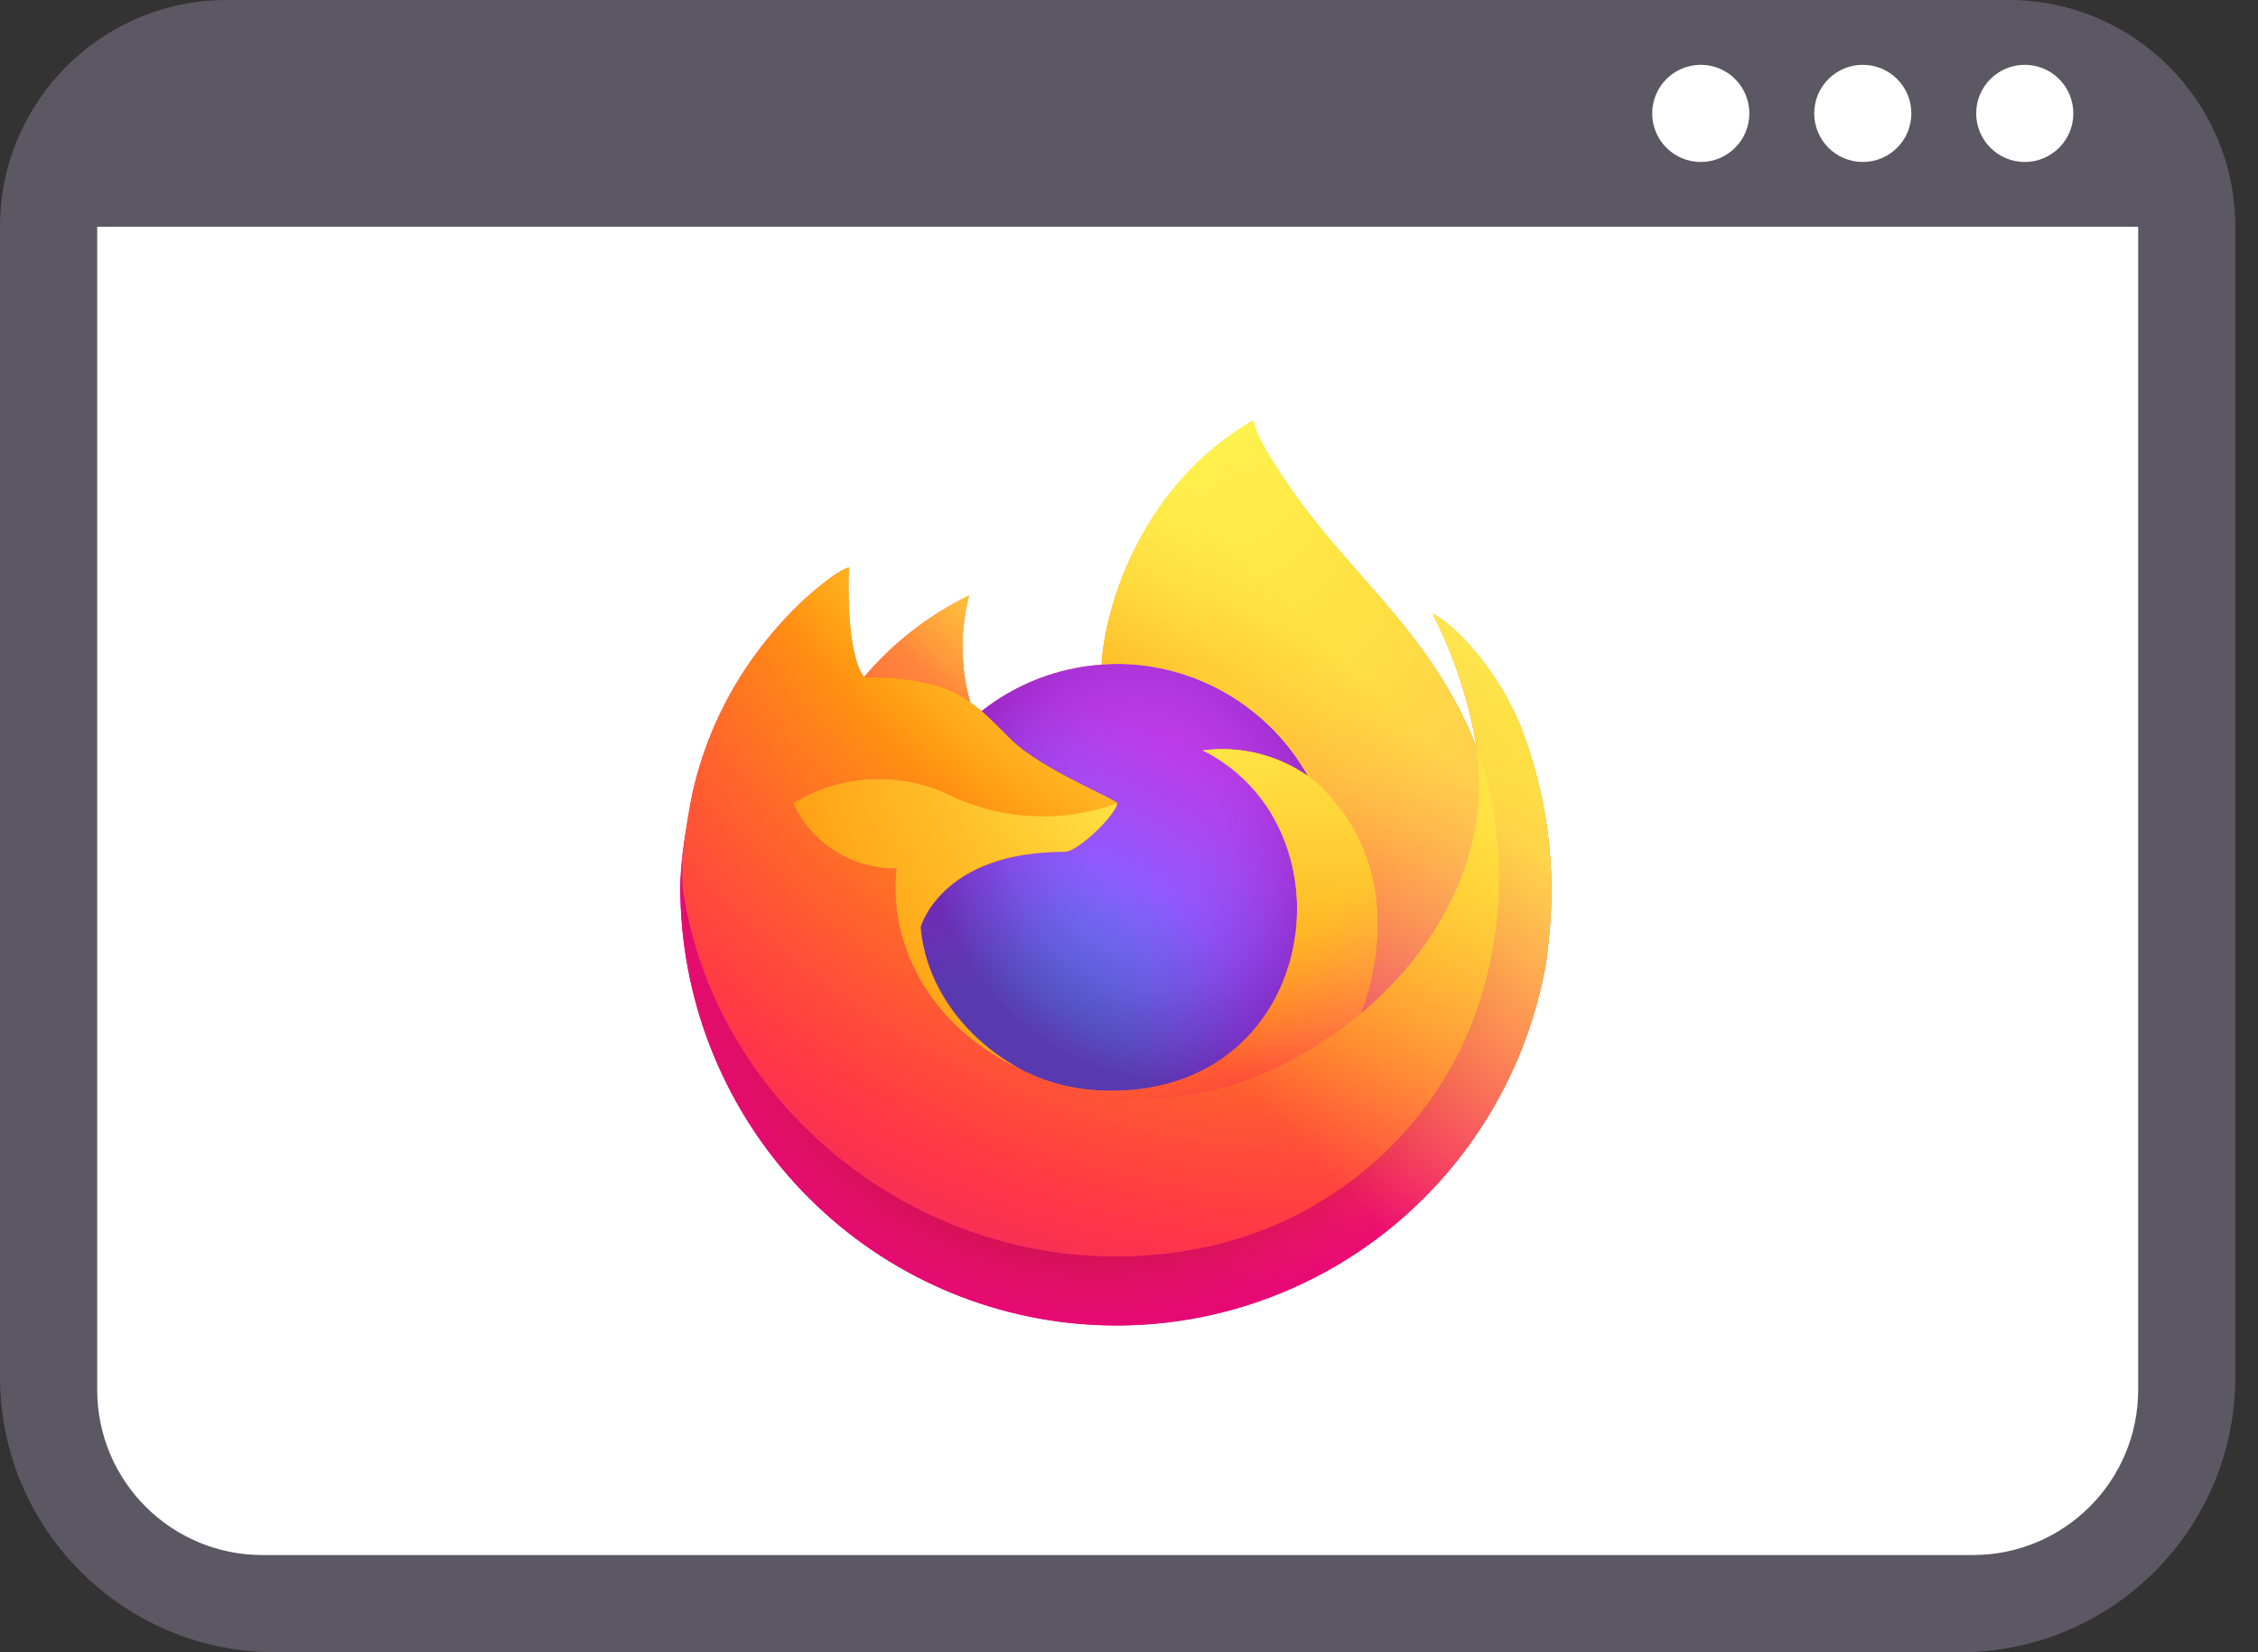 <svg width="41" height="30" viewBox="0 0 41 30" fill="none" xmlns="http://www.w3.org/2000/svg">
<rect x="0" y="0" width="41" height="30" fill="#333333" stroke="none"/>
<path d="M0 4.118C0 1.844 1.844 0 4.118 0H36.471C38.745 0 40.588 1.844 40.588 4.118H0Z" fill="#5B5863"/>
<circle cx="36.765" cy="2.059" r="0.882" fill="white"/>
<circle cx="33.824" cy="2.059" r="0.882" fill="white"/>
<circle cx="30.882" cy="2.059" r="0.882" fill="white"/>
<path d="M0 4.118H40.588V25C40.588 27.761 38.35 30 35.588 30H5C2.239 30 0 27.762 0 25V4.118Z" fill="#5B5863"/>
<path d="M1.765 4.118H38.824V25.235C38.824 26.892 37.48 28.235 35.824 28.235H4.765C3.108 28.235 1.765 26.892 1.765 25.235V4.118Z" fill="white"/>
<path d="M24.982 20.221C25.334 20.231 25.685 20.17 26.013 20.042C26.341 19.913 26.641 19.721 26.893 19.475C27.146 19.229 27.347 18.935 27.484 18.611C27.621 18.286 27.692 17.937 27.692 17.585C27.692 17.232 27.621 16.883 27.484 16.559C27.347 16.234 27.146 15.94 26.893 15.694C26.641 15.448 26.341 15.256 26.013 15.128C25.685 14.999 25.334 14.938 24.982 14.948C24.295 14.967 23.643 15.253 23.164 15.745C22.685 16.238 22.416 16.898 22.416 17.585C22.416 18.272 22.685 18.931 23.164 19.424C23.643 19.916 24.295 20.202 24.982 20.221Z" fill="#5B5863"/>
<path d="M27.598 13.155C27.254 12.323 26.556 11.425 26.009 11.141C26.399 11.9 26.67 12.715 26.811 13.557L26.813 13.57C25.918 11.327 24.399 10.422 23.159 8.453C23.097 8.353 23.034 8.253 22.973 8.148C22.938 8.088 22.91 8.034 22.886 7.984C22.834 7.884 22.794 7.778 22.767 7.669C22.767 7.664 22.766 7.659 22.762 7.655C22.759 7.651 22.755 7.649 22.75 7.648C22.745 7.647 22.739 7.647 22.735 7.648C22.734 7.648 22.732 7.65 22.731 7.65C22.73 7.651 22.727 7.653 22.725 7.653L22.728 7.648C20.739 8.818 20.064 10.985 20.002 12.069C19.208 12.124 18.448 12.418 17.823 12.913C17.758 12.857 17.689 12.806 17.619 12.757C17.438 12.123 17.43 11.451 17.596 10.812C16.866 11.168 16.217 11.672 15.69 12.293H15.687C15.373 11.893 15.395 10.575 15.413 10.299C15.32 10.337 15.231 10.384 15.148 10.44C14.871 10.639 14.612 10.862 14.374 11.107C14.103 11.383 13.856 11.681 13.634 11.999V12.001V11.999C13.125 12.724 12.764 13.544 12.572 14.41L12.561 14.463C12.546 14.533 12.493 14.884 12.483 14.96C12.483 14.966 12.482 14.971 12.482 14.977C12.412 15.339 12.369 15.706 12.353 16.074V16.115C12.355 18.108 13.1 20.027 14.442 21.494C15.784 22.961 17.624 23.869 19.6 24.038C21.576 24.207 23.542 23.625 25.112 22.408C26.681 21.19 27.739 19.425 28.076 17.461C28.089 17.358 28.1 17.257 28.112 17.153C28.275 15.798 28.098 14.424 27.598 13.155ZM18.471 19.385C18.508 19.403 18.543 19.422 18.581 19.439L18.587 19.442C18.548 19.424 18.51 19.405 18.471 19.385ZM26.814 13.572V13.564L26.815 13.573L26.814 13.572Z" fill="url(#paint0_linear)"/>
<path d="M27.598 13.155C27.254 12.323 26.556 11.425 26.009 11.141C26.399 11.9 26.67 12.715 26.811 13.557V13.564L26.813 13.573C27.423 15.328 27.335 17.252 26.567 18.944C25.659 20.901 23.462 22.907 20.024 22.809C16.308 22.703 13.036 19.933 12.424 16.304C12.313 15.731 12.424 15.441 12.48 14.976C12.404 15.338 12.361 15.705 12.353 16.074V16.115C12.355 18.108 13.1 20.027 14.442 21.494C15.784 22.961 17.624 23.869 19.6 24.038C21.576 24.207 23.542 23.625 25.112 22.408C26.681 21.19 27.739 19.425 28.076 17.461C28.089 17.358 28.1 17.257 28.112 17.153C28.275 15.798 28.098 14.424 27.598 13.155Z" fill="url(#paint1_radial)"/>
<path d="M27.598 13.155C27.254 12.323 26.556 11.425 26.009 11.141C26.399 11.9 26.67 12.715 26.811 13.557V13.564L26.813 13.573C27.423 15.328 27.335 17.252 26.567 18.944C25.659 20.901 23.462 22.907 20.024 22.809C16.308 22.703 13.036 19.933 12.424 16.304C12.313 15.731 12.424 15.441 12.48 14.976C12.404 15.338 12.361 15.705 12.353 16.074V16.115C12.355 18.108 13.1 20.027 14.442 21.494C15.784 22.961 17.624 23.869 19.6 24.038C21.576 24.207 23.542 23.625 25.112 22.408C26.681 21.19 27.739 19.425 28.076 17.461C28.089 17.358 28.1 17.257 28.112 17.153C28.275 15.798 28.098 14.424 27.598 13.155Z" fill="url(#paint2_radial)"/>
<path d="M23.75 14.091C23.767 14.103 23.783 14.115 23.799 14.127C23.6 13.773 23.353 13.448 23.064 13.164C20.602 10.69 22.419 7.8 22.725 7.653L22.728 7.648C20.739 8.819 20.064 10.985 20.002 12.069C20.094 12.063 20.186 12.055 20.28 12.055C20.986 12.056 21.679 12.245 22.288 12.603C22.898 12.961 23.402 13.474 23.75 14.091Z" fill="url(#paint3_radial)"/>
<path d="M20.285 14.585C20.272 14.783 19.576 15.466 19.333 15.466C17.081 15.466 16.716 16.835 16.716 16.835C16.816 17.988 17.615 18.937 18.581 19.439C18.625 19.462 18.67 19.483 18.715 19.503C18.792 19.538 18.87 19.57 18.947 19.599C19.279 19.717 19.626 19.784 19.977 19.799C23.924 19.985 24.689 15.056 21.841 13.625C22.512 13.537 23.193 13.704 23.75 14.091C23.402 13.474 22.898 12.961 22.288 12.603C21.679 12.245 20.986 12.056 20.28 12.055C20.186 12.055 20.094 12.063 20.002 12.069C19.208 12.124 18.448 12.418 17.823 12.913C17.944 13.016 18.08 13.153 18.367 13.437C18.904 13.969 20.282 14.521 20.285 14.585Z" fill="url(#paint4_radial)"/>
<path d="M20.285 14.585C20.272 14.783 19.576 15.466 19.333 15.466C17.081 15.466 16.716 16.835 16.716 16.835C16.816 17.988 17.615 18.937 18.581 19.439C18.625 19.462 18.67 19.483 18.715 19.503C18.792 19.538 18.87 19.57 18.947 19.599C19.279 19.717 19.626 19.784 19.977 19.799C23.924 19.985 24.689 15.056 21.841 13.625C22.512 13.537 23.193 13.704 23.75 14.091C23.402 13.474 22.898 12.961 22.288 12.603C21.679 12.245 20.986 12.056 20.28 12.055C20.186 12.055 20.094 12.063 20.002 12.069C19.208 12.124 18.448 12.418 17.823 12.913C17.944 13.016 18.08 13.153 18.367 13.437C18.904 13.969 20.282 14.521 20.285 14.585Z" fill="url(#paint5_radial)"/>
<path d="M17.454 12.648C17.518 12.69 17.571 12.725 17.617 12.758C17.437 12.123 17.429 11.451 17.595 10.812C16.864 11.168 16.215 11.672 15.689 12.293C15.727 12.292 16.876 12.271 17.454 12.648Z" fill="url(#paint6_radial)"/>
<path d="M12.425 16.304C13.037 19.933 16.309 22.703 20.025 22.809C23.463 22.907 25.66 20.901 26.567 18.944C27.336 17.252 27.424 15.328 26.814 13.573V13.565C26.814 13.559 26.813 13.556 26.814 13.557L26.815 13.571C27.096 15.414 26.163 17.2 24.705 18.407L24.701 18.418C21.859 20.744 19.14 19.821 18.589 19.444C18.551 19.426 18.512 19.407 18.474 19.387C16.817 18.591 16.133 17.074 16.279 15.773C15.886 15.779 15.499 15.67 15.167 15.459C14.834 15.249 14.569 14.946 14.403 14.587C14.838 14.319 15.334 14.168 15.844 14.147C16.354 14.127 16.86 14.238 17.315 14.47C18.253 14.897 19.32 14.94 20.288 14.587C20.285 14.522 18.907 13.971 18.369 13.439C18.082 13.155 17.946 13.018 17.825 12.915C17.76 12.86 17.692 12.807 17.621 12.759C17.574 12.727 17.521 12.692 17.458 12.65C16.88 12.273 15.731 12.294 15.693 12.295H15.69C15.376 11.895 15.398 10.577 15.416 10.301C15.323 10.339 15.234 10.386 15.152 10.443C14.874 10.641 14.616 10.864 14.378 11.109C14.105 11.384 13.857 11.682 13.634 11.999V12.001V11.999C13.125 12.724 12.764 13.544 12.572 14.41C12.568 14.427 12.287 15.663 12.425 16.304Z" fill="url(#paint7_radial)"/>
<path d="M23.064 13.163C23.353 13.449 23.601 13.774 23.8 14.129C23.843 14.162 23.884 14.194 23.918 14.226C25.714 15.889 24.773 18.24 24.703 18.408C26.161 17.2 27.093 15.415 26.813 13.571C25.918 11.327 24.399 10.422 23.159 8.453C23.097 8.353 23.034 8.254 22.973 8.148C22.938 8.088 22.91 8.034 22.886 7.984C22.834 7.884 22.794 7.778 22.767 7.669C22.767 7.664 22.766 7.659 22.762 7.655C22.759 7.651 22.755 7.649 22.75 7.648C22.745 7.647 22.739 7.647 22.735 7.648C22.734 7.648 22.732 7.65 22.731 7.65C22.73 7.651 22.727 7.653 22.725 7.654C22.419 7.8 20.603 10.69 23.064 13.163Z" fill="url(#paint8_radial)"/>
<path d="M23.917 14.225C23.882 14.193 23.842 14.16 23.798 14.127C23.782 14.115 23.766 14.103 23.749 14.091C23.192 13.703 22.512 13.537 21.84 13.625C24.688 15.056 23.924 19.985 19.977 19.799C19.625 19.784 19.278 19.717 18.946 19.599C18.869 19.57 18.791 19.538 18.714 19.503C18.669 19.483 18.624 19.462 18.58 19.439L18.586 19.443C19.136 19.82 21.855 20.743 24.697 18.416L24.701 18.406C24.772 18.239 25.713 15.888 23.917 14.225Z" fill="url(#paint9_radial)"/>
<path d="M16.716 16.835C16.716 16.835 17.081 15.466 19.333 15.466C19.576 15.466 20.273 14.783 20.285 14.585C19.317 14.938 18.25 14.896 17.312 14.468C16.857 14.236 16.351 14.125 15.841 14.146C15.332 14.166 14.836 14.317 14.401 14.585C14.566 14.944 14.831 15.247 15.164 15.457C15.497 15.668 15.883 15.777 16.277 15.771C16.13 17.072 16.814 18.589 18.471 19.385C18.508 19.403 18.543 19.422 18.581 19.439C17.614 18.937 16.816 17.988 16.716 16.835Z" fill="url(#paint10_radial)"/>
<path d="M27.598 13.155C27.254 12.323 26.556 11.425 26.009 11.141C26.399 11.9 26.67 12.715 26.811 13.557L26.813 13.57C25.918 11.327 24.399 10.422 23.159 8.453C23.097 8.353 23.034 8.253 22.973 8.148C22.938 8.088 22.91 8.034 22.886 7.984C22.834 7.884 22.794 7.778 22.767 7.669C22.767 7.664 22.766 7.659 22.762 7.655C22.759 7.651 22.755 7.649 22.75 7.648C22.745 7.647 22.739 7.647 22.735 7.648C22.734 7.648 22.732 7.65 22.731 7.65C22.73 7.651 22.727 7.653 22.725 7.653L22.728 7.648C20.739 8.818 20.064 10.985 20.002 12.069C20.095 12.062 20.186 12.055 20.28 12.055C20.986 12.056 21.679 12.245 22.288 12.603C22.898 12.96 23.402 13.474 23.75 14.091C23.193 13.703 22.513 13.537 21.841 13.625C24.689 15.056 23.925 19.985 19.978 19.799C19.626 19.784 19.279 19.717 18.947 19.599C18.87 19.57 18.792 19.538 18.715 19.503C18.67 19.483 18.625 19.462 18.581 19.439L18.587 19.442C18.548 19.424 18.51 19.405 18.471 19.385C18.508 19.403 18.543 19.422 18.581 19.439C17.614 18.937 16.816 17.987 16.716 16.835C16.716 16.835 17.081 15.466 19.333 15.466C19.576 15.466 20.273 14.783 20.285 14.585C20.282 14.52 18.904 13.969 18.367 13.437C18.08 13.153 17.944 13.016 17.823 12.913C17.758 12.857 17.689 12.806 17.619 12.757C17.438 12.123 17.43 11.451 17.596 10.812C16.866 11.168 16.217 11.672 15.69 12.293H15.687C15.373 11.893 15.395 10.575 15.413 10.299C15.32 10.337 15.231 10.384 15.148 10.44C14.871 10.639 14.612 10.862 14.374 11.107C14.103 11.383 13.856 11.681 13.634 11.999V12.001V11.999C13.125 12.724 12.764 13.544 12.572 14.41L12.561 14.463C12.546 14.533 12.479 14.889 12.47 14.965C12.47 14.971 12.47 14.959 12.47 14.965C12.409 15.332 12.37 15.702 12.353 16.074V16.115C12.355 18.108 13.1 20.027 14.442 21.494C15.784 22.961 17.624 23.869 19.6 24.038C21.576 24.207 23.542 23.625 25.112 22.408C26.681 21.19 27.739 19.425 28.076 17.461C28.089 17.358 28.1 17.257 28.112 17.153C28.275 15.798 28.098 14.424 27.598 13.155ZM26.812 13.564L26.814 13.573L26.812 13.564Z" fill="url(#paint11_linear)"/>
<defs>
<linearGradient id="paint0_linear" x1="26.55" y1="10.191" x2="13.342" y2="22.871" gradientUnits="userSpaceOnUse">
<stop offset="0.048" stop-color="#FFF44F"/>
<stop offset="0.111" stop-color="#FFE847"/>
<stop offset="0.225" stop-color="#FFC830"/>
<stop offset="0.368" stop-color="#FF980E"/>
<stop offset="0.401" stop-color="#FF8B16"/>
<stop offset="0.462" stop-color="#FF672A"/>
<stop offset="0.534" stop-color="#FF3647"/>
<stop offset="0.705" stop-color="#E31587"/>
</linearGradient>
<radialGradient id="paint1_radial" cx="0" cy="0" r="1" gradientUnits="userSpaceOnUse" gradientTransform="translate(25.942 9.469) scale(16.508 16.59)">
<stop offset="0.129" stop-color="#FFBD4F"/>
<stop offset="0.186" stop-color="#FFAC31"/>
<stop offset="0.247" stop-color="#FF9D17"/>
<stop offset="0.283" stop-color="#FF980E"/>
<stop offset="0.403" stop-color="#FF563B"/>
<stop offset="0.467" stop-color="#FF3750"/>
<stop offset="0.71" stop-color="#F5156C"/>
<stop offset="0.782" stop-color="#EB0878"/>
<stop offset="0.86" stop-color="#E50080"/>
</radialGradient>
<radialGradient id="paint2_radial" cx="0" cy="0" r="1" gradientUnits="userSpaceOnUse" gradientTransform="translate(19.91 16.252) scale(16.508 16.59)">
<stop offset="0.3" stop-color="#960E18"/>
<stop offset="0.351" stop-color="#B11927" stop-opacity="0.74"/>
<stop offset="0.435" stop-color="#DB293D" stop-opacity="0.343"/>
<stop offset="0.497" stop-color="#F5334B" stop-opacity="0.094"/>
<stop offset="0.53" stop-color="#FF3750" stop-opacity="0"/>
</radialGradient>
<radialGradient id="paint3_radial" cx="0" cy="0" r="1" gradientUnits="userSpaceOnUse" gradientTransform="translate(21.9 5.705) scale(11.959 12.019)">
<stop offset="0.132" stop-color="#FFF44F"/>
<stop offset="0.252" stop-color="#FFDC3E"/>
<stop offset="0.506" stop-color="#FF9D12"/>
<stop offset="0.526" stop-color="#FF980E"/>
</radialGradient>
<radialGradient id="paint4_radial" cx="0" cy="0" r="1" gradientUnits="userSpaceOnUse" gradientTransform="translate(18.084 20.585) scale(7.86 7.899)">
<stop offset="0.353" stop-color="#3A8EE6"/>
<stop offset="0.472" stop-color="#5C79F0"/>
<stop offset="0.669" stop-color="#9059FF"/>
<stop offset="1" stop-color="#C139E6"/>
</radialGradient>
<radialGradient id="paint5_radial" cx="0" cy="0" r="1" gradientUnits="userSpaceOnUse" gradientTransform="translate(20.812 14.893) rotate(-13.657) scale(4.169 4.902)">
<stop offset="0.206" stop-color="#9059FF" stop-opacity="0"/>
<stop offset="0.278" stop-color="#8C4FF3" stop-opacity="0.064"/>
<stop offset="0.747" stop-color="#7716A8" stop-opacity="0.45"/>
<stop offset="0.975" stop-color="#6E008B" stop-opacity="0.6"/>
</radialGradient>
<radialGradient id="paint6_radial" cx="0" cy="0" r="1" gradientUnits="userSpaceOnUse" gradientTransform="translate(19.702 8.791) scale(5.655 5.683)">
<stop stop-color="#FFE226"/>
<stop offset="0.121" stop-color="#FFDB27"/>
<stop offset="0.295" stop-color="#FFC82A"/>
<stop offset="0.502" stop-color="#FFA930"/>
<stop offset="0.732" stop-color="#FF7E37"/>
<stop offset="0.792" stop-color="#FF7139"/>
</radialGradient>
<radialGradient id="paint7_radial" cx="0" cy="0" r="1" gradientUnits="userSpaceOnUse" gradientTransform="translate(24.147 5.186) scale(24.125 24.246)">
<stop offset="0.113" stop-color="#FFF44F"/>
<stop offset="0.456" stop-color="#FF980E"/>
<stop offset="0.622" stop-color="#FF5634"/>
<stop offset="0.716" stop-color="#FF3647"/>
<stop offset="0.904" stop-color="#E31587"/>
</radialGradient>
<radialGradient id="paint8_radial" cx="0" cy="0" r="1" gradientUnits="userSpaceOnUse" gradientTransform="translate(22.113 6.534) rotate(84.006) scale(17.769 11.605)">
<stop stop-color="#FFF44F"/>
<stop offset="0.06" stop-color="#FFE847"/>
<stop offset="0.168" stop-color="#FFC830"/>
<stop offset="0.304" stop-color="#FF980E"/>
<stop offset="0.356" stop-color="#FF8B16"/>
<stop offset="0.455" stop-color="#FF672A"/>
<stop offset="0.57" stop-color="#FF3647"/>
<stop offset="0.737" stop-color="#E31587"/>
</radialGradient>
<radialGradient id="paint9_radial" cx="0" cy="0" r="1" gradientUnits="userSpaceOnUse" gradientTransform="translate(19.569 10.896) scale(15.062 15.137)">
<stop offset="0.137" stop-color="#FFF44F"/>
<stop offset="0.48" stop-color="#FF980E"/>
<stop offset="0.592" stop-color="#FF5634"/>
<stop offset="0.655" stop-color="#FF3647"/>
<stop offset="0.904" stop-color="#E31587"/>
</radialGradient>
<radialGradient id="paint10_radial" cx="0" cy="0" r="1" gradientUnits="userSpaceOnUse" gradientTransform="translate(23.544 11.781) scale(16.485 16.567)">
<stop offset="0.094" stop-color="#FFF44F"/>
<stop offset="0.231" stop-color="#FFE141"/>
<stop offset="0.509" stop-color="#FFAF1E"/>
<stop offset="0.626" stop-color="#FF980E"/>
</radialGradient>
<linearGradient id="paint11_linear" x1="26.392" y1="10.123" x2="15.151" y2="21.308" gradientUnits="userSpaceOnUse">
<stop offset="0.167" stop-color="#FFF44F" stop-opacity="0.8"/>
<stop offset="0.266" stop-color="#FFF44F" stop-opacity="0.634"/>
<stop offset="0.489" stop-color="#FFF44F" stop-opacity="0.217"/>
<stop offset="0.6" stop-color="#FFF44F" stop-opacity="0"/>
</linearGradient>
</defs>
</svg>
